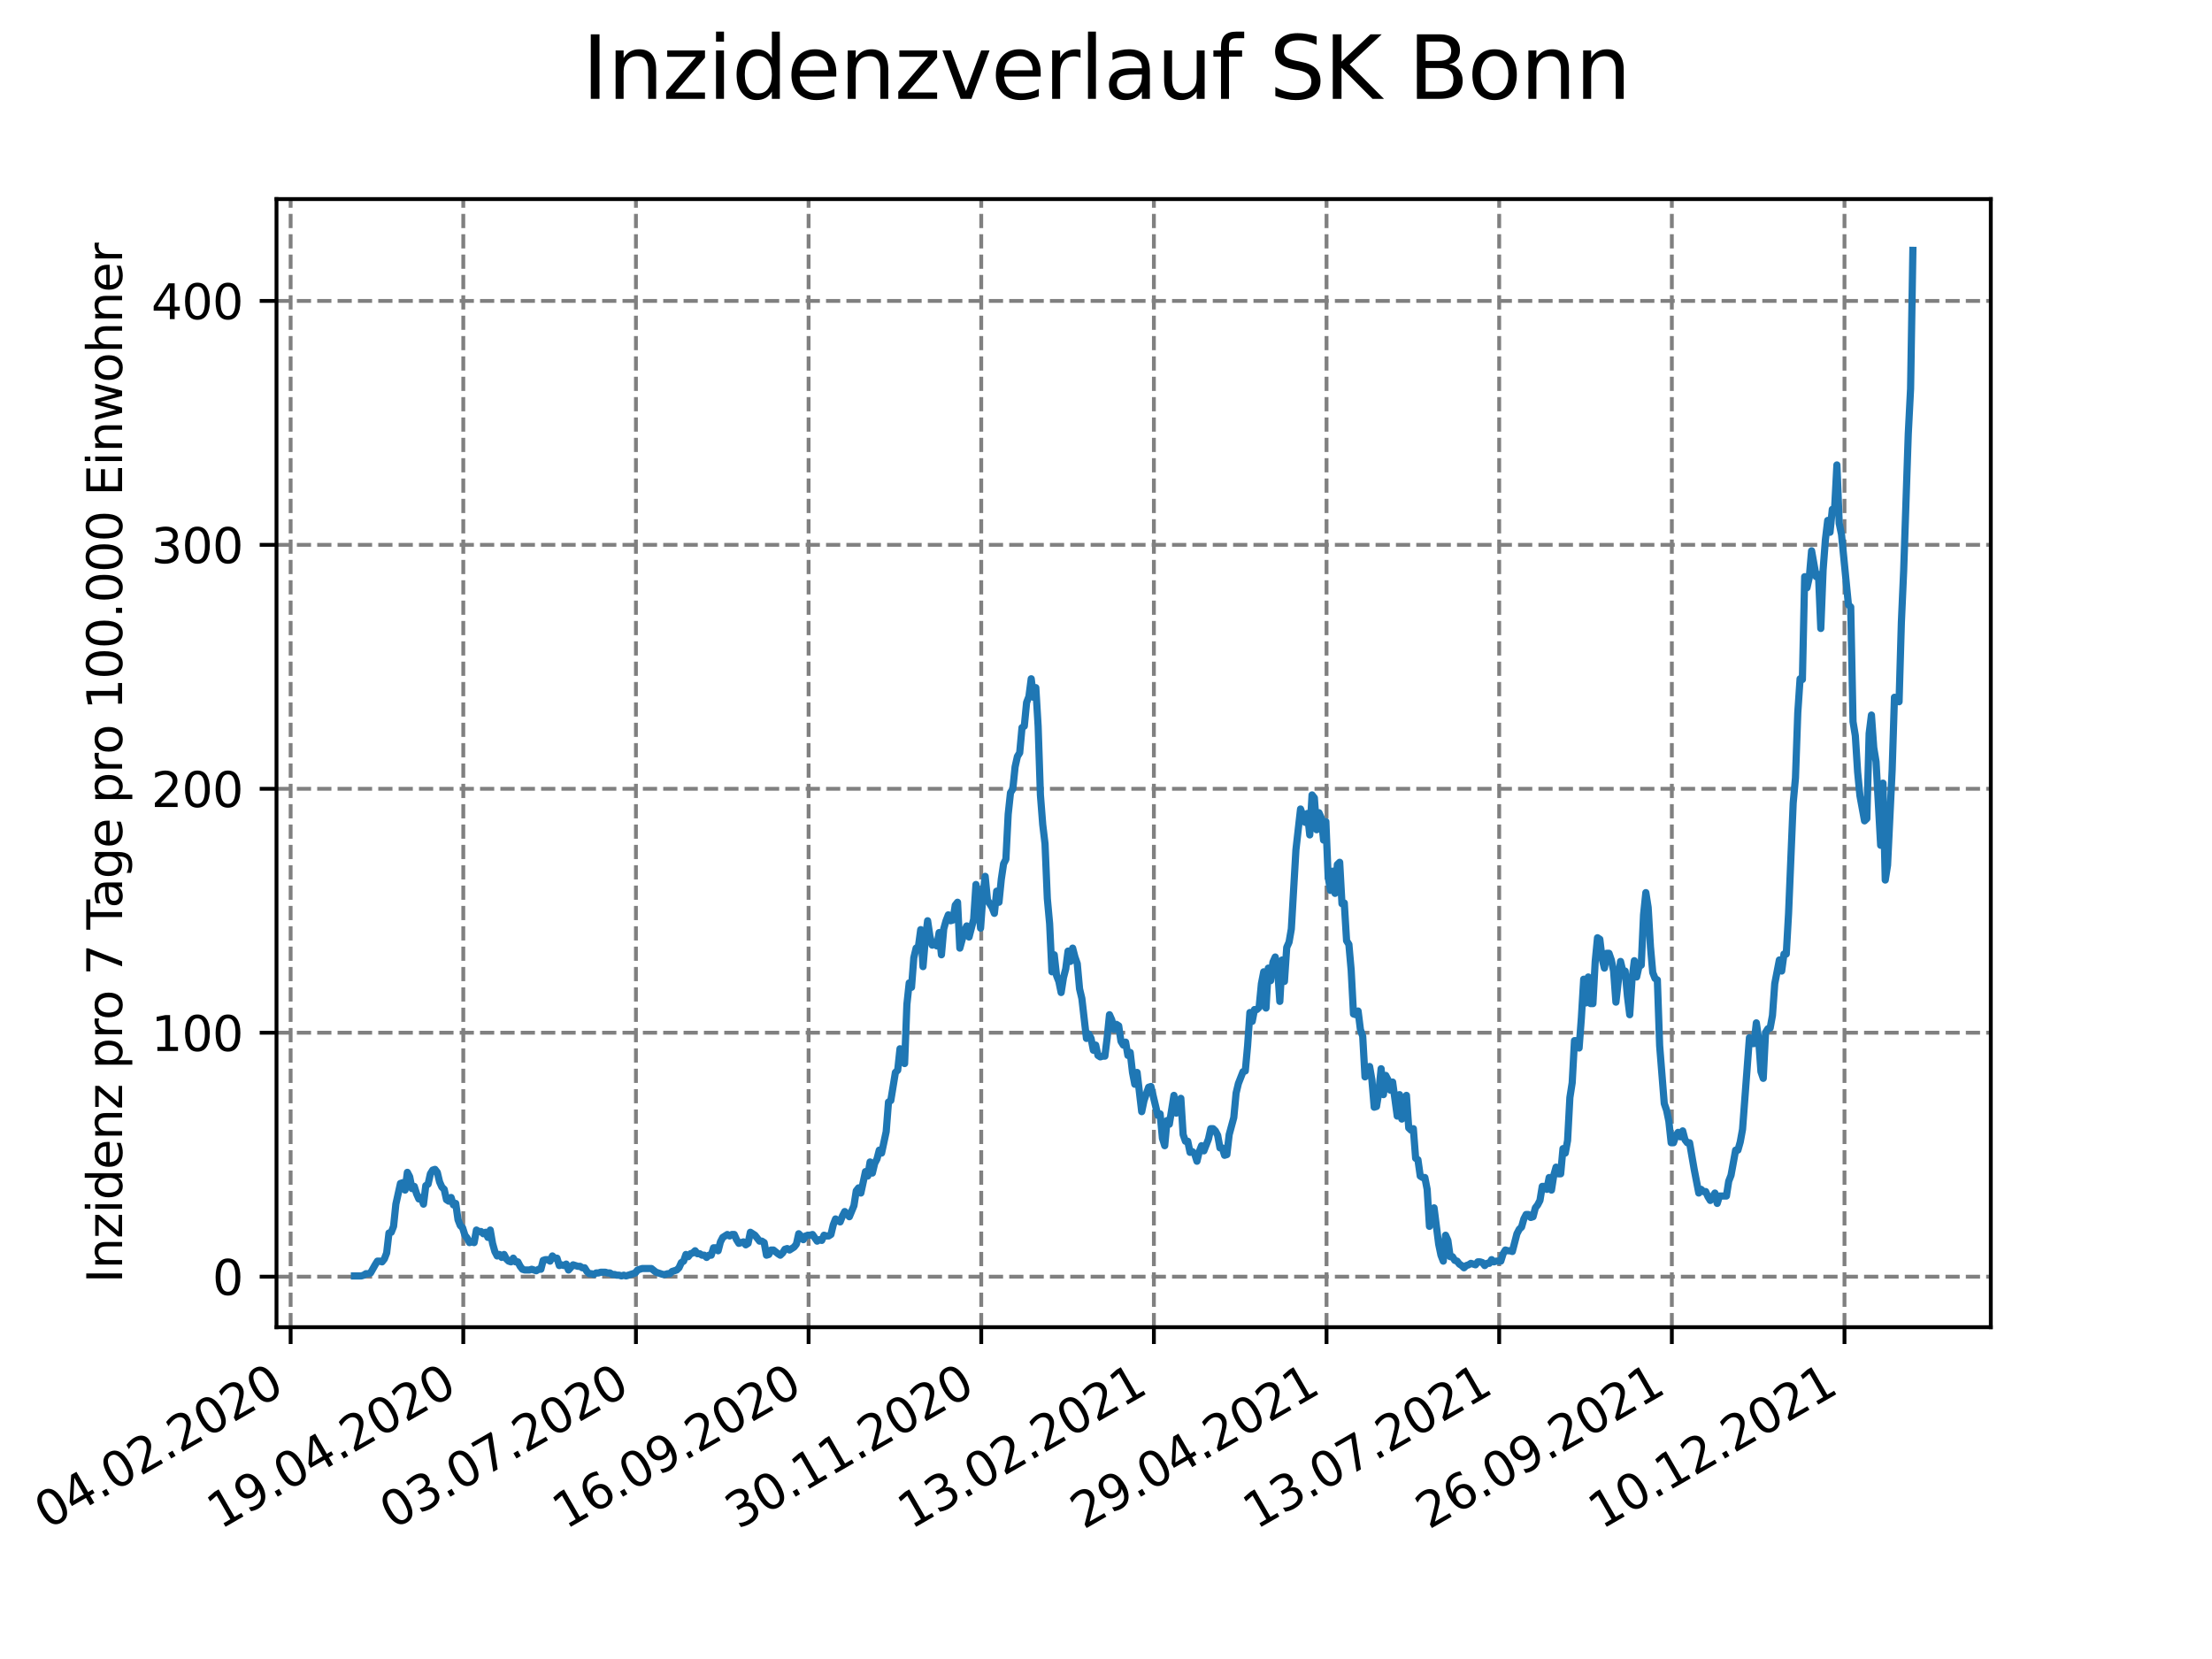 <?xml version="1.0" encoding="utf-8" standalone="no"?>
<!DOCTYPE svg PUBLIC "-//W3C//DTD SVG 1.1//EN"
  "http://www.w3.org/Graphics/SVG/1.1/DTD/svg11.dtd">
<svg xmlns:xlink="http://www.w3.org/1999/xlink" width="460.8pt" height="345.6pt" viewBox="0 0 460.8 345.6" xmlns="http://www.w3.org/2000/svg" version="1.1">
 <defs>
  <style type="text/css">*{stroke-linejoin: round; stroke-linecap: butt}</style>
 </defs>
 <g id="figure_1">
  <g id="patch_1">
   <path d="M 0 345.6 
L 460.8 345.6 
L 460.8 0 
L 0 0 
z
" style="fill: #ffffff"/>
  </g>
  <g id="axes_1">
   <g id="patch_2">
    <path d="M 57.6 276.48 
L 414.72 276.48 
L 414.72 41.472 
L 57.6 41.472 
z
" style="fill: #ffffff"/>
   </g>
   <g id="matplotlib.axis_1">
    <g id="xtick_1">
     <g id="line2d_1">
      <path d="M 60.545 276.48 
L 60.545 41.472 
" clip-path="url(#p2c13fcddb7)" style="fill: none; stroke-dasharray: 2.96,1.28; stroke-dashoffset: 0; stroke: #808080; stroke-width: 0.8"/>
     </g>
     <g id="line2d_2">
      <defs>
       <path id="mfe0c441435" d="M 0 0 
L 0 3.5 
" style="stroke: #000000; stroke-width: 0.8"/>
      </defs>
      <g>
       <use xlink:href="#mfe0c441435" x="60.545" y="276.48" style="stroke: #000000; stroke-width: 0.8"/>
      </g>
     </g>
     <g id="text_1">
      <!-- 04.02.2020 -->
      <g transform="translate(9.92 318.689)rotate(-30)scale(0.1 -0.1)">
       <defs>
        <path id="DejaVuSans-30" d="M 2034 4250 
Q 1547 4250 1301 3770 
Q 1056 3291 1056 2328 
Q 1056 1369 1301 889 
Q 1547 409 2034 409 
Q 2525 409 2770 889 
Q 3016 1369 3016 2328 
Q 3016 3291 2770 3770 
Q 2525 4250 2034 4250 
z
M 2034 4750 
Q 2819 4750 3233 4129 
Q 3647 3509 3647 2328 
Q 3647 1150 3233 529 
Q 2819 -91 2034 -91 
Q 1250 -91 836 529 
Q 422 1150 422 2328 
Q 422 3509 836 4129 
Q 1250 4750 2034 4750 
z
" transform="scale(0.016)"/>
        <path id="DejaVuSans-34" d="M 2419 4116 
L 825 1625 
L 2419 1625 
L 2419 4116 
z
M 2253 4666 
L 3047 4666 
L 3047 1625 
L 3713 1625 
L 3713 1100 
L 3047 1100 
L 3047 0 
L 2419 0 
L 2419 1100 
L 313 1100 
L 313 1709 
L 2253 4666 
z
" transform="scale(0.016)"/>
        <path id="DejaVuSans-2e" d="M 684 794 
L 1344 794 
L 1344 0 
L 684 0 
L 684 794 
z
" transform="scale(0.016)"/>
        <path id="DejaVuSans-32" d="M 1228 531 
L 3431 531 
L 3431 0 
L 469 0 
L 469 531 
Q 828 903 1448 1529 
Q 2069 2156 2228 2338 
Q 2531 2678 2651 2914 
Q 2772 3150 2772 3378 
Q 2772 3750 2511 3984 
Q 2250 4219 1831 4219 
Q 1534 4219 1204 4116 
Q 875 4013 500 3803 
L 500 4441 
Q 881 4594 1212 4672 
Q 1544 4750 1819 4750 
Q 2544 4750 2975 4387 
Q 3406 4025 3406 3419 
Q 3406 3131 3298 2873 
Q 3191 2616 2906 2266 
Q 2828 2175 2409 1742 
Q 1991 1309 1228 531 
z
" transform="scale(0.016)"/>
       </defs>
       <use xlink:href="#DejaVuSans-30"/>
       <use xlink:href="#DejaVuSans-34" x="63.623"/>
       <use xlink:href="#DejaVuSans-2e" x="127.246"/>
       <use xlink:href="#DejaVuSans-30" x="159.033"/>
       <use xlink:href="#DejaVuSans-32" x="222.656"/>
       <use xlink:href="#DejaVuSans-2e" x="286.279"/>
       <use xlink:href="#DejaVuSans-32" x="318.066"/>
       <use xlink:href="#DejaVuSans-30" x="381.689"/>
       <use xlink:href="#DejaVuSans-32" x="445.312"/>
       <use xlink:href="#DejaVuSans-30" x="508.936"/>
      </g>
     </g>
    </g>
    <g id="xtick_2">
     <g id="line2d_3">
      <path d="M 96.511 276.48 
L 96.511 41.472 
" clip-path="url(#p2c13fcddb7)" style="fill: none; stroke-dasharray: 2.96,1.28; stroke-dashoffset: 0; stroke: #808080; stroke-width: 0.8"/>
     </g>
     <g id="line2d_4">
      <g>
       <use xlink:href="#mfe0c441435" x="96.511" y="276.48" style="stroke: #000000; stroke-width: 0.8"/>
      </g>
     </g>
     <g id="text_2">
      <!-- 19.04.2020 -->
      <g transform="translate(45.886 318.689)rotate(-30)scale(0.1 -0.1)">
       <defs>
        <path id="DejaVuSans-31" d="M 794 531 
L 1825 531 
L 1825 4091 
L 703 3866 
L 703 4441 
L 1819 4666 
L 2450 4666 
L 2450 531 
L 3481 531 
L 3481 0 
L 794 0 
L 794 531 
z
" transform="scale(0.016)"/>
        <path id="DejaVuSans-39" d="M 703 97 
L 703 672 
Q 941 559 1184 500 
Q 1428 441 1663 441 
Q 2288 441 2617 861 
Q 2947 1281 2994 2138 
Q 2813 1869 2534 1725 
Q 2256 1581 1919 1581 
Q 1219 1581 811 2004 
Q 403 2428 403 3163 
Q 403 3881 828 4315 
Q 1253 4750 1959 4750 
Q 2769 4750 3195 4129 
Q 3622 3509 3622 2328 
Q 3622 1225 3098 567 
Q 2575 -91 1691 -91 
Q 1453 -91 1209 -44 
Q 966 3 703 97 
z
M 1959 2075 
Q 2384 2075 2632 2365 
Q 2881 2656 2881 3163 
Q 2881 3666 2632 3958 
Q 2384 4250 1959 4250 
Q 1534 4250 1286 3958 
Q 1038 3666 1038 3163 
Q 1038 2656 1286 2365 
Q 1534 2075 1959 2075 
z
" transform="scale(0.016)"/>
       </defs>
       <use xlink:href="#DejaVuSans-31"/>
       <use xlink:href="#DejaVuSans-39" x="63.623"/>
       <use xlink:href="#DejaVuSans-2e" x="127.246"/>
       <use xlink:href="#DejaVuSans-30" x="159.033"/>
       <use xlink:href="#DejaVuSans-34" x="222.656"/>
       <use xlink:href="#DejaVuSans-2e" x="286.279"/>
       <use xlink:href="#DejaVuSans-32" x="318.066"/>
       <use xlink:href="#DejaVuSans-30" x="381.689"/>
       <use xlink:href="#DejaVuSans-32" x="445.312"/>
       <use xlink:href="#DejaVuSans-30" x="508.936"/>
      </g>
     </g>
    </g>
    <g id="xtick_3">
     <g id="line2d_5">
      <path d="M 132.478 276.48 
L 132.478 41.472 
" clip-path="url(#p2c13fcddb7)" style="fill: none; stroke-dasharray: 2.96,1.28; stroke-dashoffset: 0; stroke: #808080; stroke-width: 0.8"/>
     </g>
     <g id="line2d_6">
      <g>
       <use xlink:href="#mfe0c441435" x="132.478" y="276.48" style="stroke: #000000; stroke-width: 0.8"/>
      </g>
     </g>
     <g id="text_3">
      <!-- 03.07.2020 -->
      <g transform="translate(81.852 318.689)rotate(-30)scale(0.1 -0.1)">
       <defs>
        <path id="DejaVuSans-33" d="M 2597 2516 
Q 3050 2419 3304 2112 
Q 3559 1806 3559 1356 
Q 3559 666 3084 287 
Q 2609 -91 1734 -91 
Q 1441 -91 1130 -33 
Q 819 25 488 141 
L 488 750 
Q 750 597 1062 519 
Q 1375 441 1716 441 
Q 2309 441 2620 675 
Q 2931 909 2931 1356 
Q 2931 1769 2642 2001 
Q 2353 2234 1838 2234 
L 1294 2234 
L 1294 2753 
L 1863 2753 
Q 2328 2753 2575 2939 
Q 2822 3125 2822 3475 
Q 2822 3834 2567 4026 
Q 2313 4219 1838 4219 
Q 1578 4219 1281 4162 
Q 984 4106 628 3988 
L 628 4550 
Q 988 4650 1302 4700 
Q 1616 4750 1894 4750 
Q 2613 4750 3031 4423 
Q 3450 4097 3450 3541 
Q 3450 3153 3228 2886 
Q 3006 2619 2597 2516 
z
" transform="scale(0.016)"/>
        <path id="DejaVuSans-37" d="M 525 4666 
L 3525 4666 
L 3525 4397 
L 1831 0 
L 1172 0 
L 2766 4134 
L 525 4134 
L 525 4666 
z
" transform="scale(0.016)"/>
       </defs>
       <use xlink:href="#DejaVuSans-30"/>
       <use xlink:href="#DejaVuSans-33" x="63.623"/>
       <use xlink:href="#DejaVuSans-2e" x="127.246"/>
       <use xlink:href="#DejaVuSans-30" x="159.033"/>
       <use xlink:href="#DejaVuSans-37" x="222.656"/>
       <use xlink:href="#DejaVuSans-2e" x="286.279"/>
       <use xlink:href="#DejaVuSans-32" x="318.066"/>
       <use xlink:href="#DejaVuSans-30" x="381.689"/>
       <use xlink:href="#DejaVuSans-32" x="445.312"/>
       <use xlink:href="#DejaVuSans-30" x="508.936"/>
      </g>
     </g>
    </g>
    <g id="xtick_4">
     <g id="line2d_7">
      <path d="M 168.444 276.48 
L 168.444 41.472 
" clip-path="url(#p2c13fcddb7)" style="fill: none; stroke-dasharray: 2.96,1.28; stroke-dashoffset: 0; stroke: #808080; stroke-width: 0.8"/>
     </g>
     <g id="line2d_8">
      <g>
       <use xlink:href="#mfe0c441435" x="168.444" y="276.48" style="stroke: #000000; stroke-width: 0.8"/>
      </g>
     </g>
     <g id="text_4">
      <!-- 16.09.2020 -->
      <g transform="translate(117.819 318.689)rotate(-30)scale(0.1 -0.1)">
       <defs>
        <path id="DejaVuSans-36" d="M 2113 2584 
Q 1688 2584 1439 2293 
Q 1191 2003 1191 1497 
Q 1191 994 1439 701 
Q 1688 409 2113 409 
Q 2538 409 2786 701 
Q 3034 994 3034 1497 
Q 3034 2003 2786 2293 
Q 2538 2584 2113 2584 
z
M 3366 4563 
L 3366 3988 
Q 3128 4100 2886 4159 
Q 2644 4219 2406 4219 
Q 1781 4219 1451 3797 
Q 1122 3375 1075 2522 
Q 1259 2794 1537 2939 
Q 1816 3084 2150 3084 
Q 2853 3084 3261 2657 
Q 3669 2231 3669 1497 
Q 3669 778 3244 343 
Q 2819 -91 2113 -91 
Q 1303 -91 875 529 
Q 447 1150 447 2328 
Q 447 3434 972 4092 
Q 1497 4750 2381 4750 
Q 2619 4750 2861 4703 
Q 3103 4656 3366 4563 
z
" transform="scale(0.016)"/>
       </defs>
       <use xlink:href="#DejaVuSans-31"/>
       <use xlink:href="#DejaVuSans-36" x="63.623"/>
       <use xlink:href="#DejaVuSans-2e" x="127.246"/>
       <use xlink:href="#DejaVuSans-30" x="159.033"/>
       <use xlink:href="#DejaVuSans-39" x="222.656"/>
       <use xlink:href="#DejaVuSans-2e" x="286.279"/>
       <use xlink:href="#DejaVuSans-32" x="318.066"/>
       <use xlink:href="#DejaVuSans-30" x="381.689"/>
       <use xlink:href="#DejaVuSans-32" x="445.312"/>
       <use xlink:href="#DejaVuSans-30" x="508.936"/>
      </g>
     </g>
    </g>
    <g id="xtick_5">
     <g id="line2d_9">
      <path d="M 204.41 276.48 
L 204.41 41.472 
" clip-path="url(#p2c13fcddb7)" style="fill: none; stroke-dasharray: 2.96,1.28; stroke-dashoffset: 0; stroke: #808080; stroke-width: 0.8"/>
     </g>
     <g id="line2d_10">
      <g>
       <use xlink:href="#mfe0c441435" x="204.41" y="276.48" style="stroke: #000000; stroke-width: 0.8"/>
      </g>
     </g>
     <g id="text_5">
      <!-- 30.11.2020 -->
      <g transform="translate(153.785 318.689)rotate(-30)scale(0.1 -0.1)">
       <use xlink:href="#DejaVuSans-33"/>
       <use xlink:href="#DejaVuSans-30" x="63.623"/>
       <use xlink:href="#DejaVuSans-2e" x="127.246"/>
       <use xlink:href="#DejaVuSans-31" x="159.033"/>
       <use xlink:href="#DejaVuSans-31" x="222.656"/>
       <use xlink:href="#DejaVuSans-2e" x="286.279"/>
       <use xlink:href="#DejaVuSans-32" x="318.066"/>
       <use xlink:href="#DejaVuSans-30" x="381.689"/>
       <use xlink:href="#DejaVuSans-32" x="445.312"/>
       <use xlink:href="#DejaVuSans-30" x="508.936"/>
      </g>
     </g>
    </g>
    <g id="xtick_6">
     <g id="line2d_11">
      <path d="M 240.376 276.48 
L 240.376 41.472 
" clip-path="url(#p2c13fcddb7)" style="fill: none; stroke-dasharray: 2.96,1.28; stroke-dashoffset: 0; stroke: #808080; stroke-width: 0.8"/>
     </g>
     <g id="line2d_12">
      <g>
       <use xlink:href="#mfe0c441435" x="240.376" y="276.48" style="stroke: #000000; stroke-width: 0.8"/>
      </g>
     </g>
     <g id="text_6">
      <!-- 13.02.2021 -->
      <g transform="translate(189.751 318.689)rotate(-30)scale(0.1 -0.1)">
       <use xlink:href="#DejaVuSans-31"/>
       <use xlink:href="#DejaVuSans-33" x="63.623"/>
       <use xlink:href="#DejaVuSans-2e" x="127.246"/>
       <use xlink:href="#DejaVuSans-30" x="159.033"/>
       <use xlink:href="#DejaVuSans-32" x="222.656"/>
       <use xlink:href="#DejaVuSans-2e" x="286.279"/>
       <use xlink:href="#DejaVuSans-32" x="318.066"/>
       <use xlink:href="#DejaVuSans-30" x="381.689"/>
       <use xlink:href="#DejaVuSans-32" x="445.312"/>
       <use xlink:href="#DejaVuSans-31" x="508.936"/>
      </g>
     </g>
    </g>
    <g id="xtick_7">
     <g id="line2d_13">
      <path d="M 276.342 276.48 
L 276.342 41.472 
" clip-path="url(#p2c13fcddb7)" style="fill: none; stroke-dasharray: 2.96,1.28; stroke-dashoffset: 0; stroke: #808080; stroke-width: 0.8"/>
     </g>
     <g id="line2d_14">
      <g>
       <use xlink:href="#mfe0c441435" x="276.342" y="276.48" style="stroke: #000000; stroke-width: 0.8"/>
      </g>
     </g>
     <g id="text_7">
      <!-- 29.04.2021 -->
      <g transform="translate(225.717 318.689)rotate(-30)scale(0.1 -0.1)">
       <use xlink:href="#DejaVuSans-32"/>
       <use xlink:href="#DejaVuSans-39" x="63.623"/>
       <use xlink:href="#DejaVuSans-2e" x="127.246"/>
       <use xlink:href="#DejaVuSans-30" x="159.033"/>
       <use xlink:href="#DejaVuSans-34" x="222.656"/>
       <use xlink:href="#DejaVuSans-2e" x="286.279"/>
       <use xlink:href="#DejaVuSans-32" x="318.066"/>
       <use xlink:href="#DejaVuSans-30" x="381.689"/>
       <use xlink:href="#DejaVuSans-32" x="445.312"/>
       <use xlink:href="#DejaVuSans-31" x="508.936"/>
      </g>
     </g>
    </g>
    <g id="xtick_8">
     <g id="line2d_15">
      <path d="M 312.308 276.48 
L 312.308 41.472 
" clip-path="url(#p2c13fcddb7)" style="fill: none; stroke-dasharray: 2.96,1.28; stroke-dashoffset: 0; stroke: #808080; stroke-width: 0.8"/>
     </g>
     <g id="line2d_16">
      <g>
       <use xlink:href="#mfe0c441435" x="312.308" y="276.48" style="stroke: #000000; stroke-width: 0.8"/>
      </g>
     </g>
     <g id="text_8">
      <!-- 13.07.2021 -->
      <g transform="translate(261.683 318.689)rotate(-30)scale(0.1 -0.1)">
       <use xlink:href="#DejaVuSans-31"/>
       <use xlink:href="#DejaVuSans-33" x="63.623"/>
       <use xlink:href="#DejaVuSans-2e" x="127.246"/>
       <use xlink:href="#DejaVuSans-30" x="159.033"/>
       <use xlink:href="#DejaVuSans-37" x="222.656"/>
       <use xlink:href="#DejaVuSans-2e" x="286.279"/>
       <use xlink:href="#DejaVuSans-32" x="318.066"/>
       <use xlink:href="#DejaVuSans-30" x="381.689"/>
       <use xlink:href="#DejaVuSans-32" x="445.312"/>
       <use xlink:href="#DejaVuSans-31" x="508.936"/>
      </g>
     </g>
    </g>
    <g id="xtick_9">
     <g id="line2d_17">
      <path d="M 348.275 276.48 
L 348.275 41.472 
" clip-path="url(#p2c13fcddb7)" style="fill: none; stroke-dasharray: 2.96,1.28; stroke-dashoffset: 0; stroke: #808080; stroke-width: 0.8"/>
     </g>
     <g id="line2d_18">
      <g>
       <use xlink:href="#mfe0c441435" x="348.275" y="276.48" style="stroke: #000000; stroke-width: 0.8"/>
      </g>
     </g>
     <g id="text_9">
      <!-- 26.09.2021 -->
      <g transform="translate(297.649 318.689)rotate(-30)scale(0.1 -0.1)">
       <use xlink:href="#DejaVuSans-32"/>
       <use xlink:href="#DejaVuSans-36" x="63.623"/>
       <use xlink:href="#DejaVuSans-2e" x="127.246"/>
       <use xlink:href="#DejaVuSans-30" x="159.033"/>
       <use xlink:href="#DejaVuSans-39" x="222.656"/>
       <use xlink:href="#DejaVuSans-2e" x="286.279"/>
       <use xlink:href="#DejaVuSans-32" x="318.066"/>
       <use xlink:href="#DejaVuSans-30" x="381.689"/>
       <use xlink:href="#DejaVuSans-32" x="445.312"/>
       <use xlink:href="#DejaVuSans-31" x="508.936"/>
      </g>
     </g>
    </g>
    <g id="xtick_10">
     <g id="line2d_19">
      <path d="M 384.241 276.48 
L 384.241 41.472 
" clip-path="url(#p2c13fcddb7)" style="fill: none; stroke-dasharray: 2.96,1.28; stroke-dashoffset: 0; stroke: #808080; stroke-width: 0.8"/>
     </g>
     <g id="line2d_20">
      <g>
       <use xlink:href="#mfe0c441435" x="384.241" y="276.48" style="stroke: #000000; stroke-width: 0.8"/>
      </g>
     </g>
     <g id="text_10">
      <!-- 10.12.2021 -->
      <g transform="translate(333.615 318.689)rotate(-30)scale(0.1 -0.1)">
       <use xlink:href="#DejaVuSans-31"/>
       <use xlink:href="#DejaVuSans-30" x="63.623"/>
       <use xlink:href="#DejaVuSans-2e" x="127.246"/>
       <use xlink:href="#DejaVuSans-31" x="159.033"/>
       <use xlink:href="#DejaVuSans-32" x="222.656"/>
       <use xlink:href="#DejaVuSans-2e" x="286.279"/>
       <use xlink:href="#DejaVuSans-32" x="318.066"/>
       <use xlink:href="#DejaVuSans-30" x="381.689"/>
       <use xlink:href="#DejaVuSans-32" x="445.312"/>
       <use xlink:href="#DejaVuSans-31" x="508.936"/>
      </g>
     </g>
    </g>
   </g>
   <g id="matplotlib.axis_2">
    <g id="ytick_1">
     <g id="line2d_21">
      <path d="M 57.6 265.952 
L 414.72 265.952 
" clip-path="url(#p2c13fcddb7)" style="fill: none; stroke-dasharray: 2.96,1.28; stroke-dashoffset: 0; stroke: #808080; stroke-width: 0.8"/>
     </g>
     <g id="line2d_22">
      <defs>
       <path id="ma330e1a129" d="M 0 0 
L -3.5 0 
" style="stroke: #000000; stroke-width: 0.8"/>
      </defs>
      <g>
       <use xlink:href="#ma330e1a129" x="57.6" y="265.952" style="stroke: #000000; stroke-width: 0.8"/>
      </g>
     </g>
     <g id="text_11">
      <!-- 0 -->
      <g transform="translate(44.237 269.751)scale(0.1 -0.1)">
       <use xlink:href="#DejaVuSans-30"/>
      </g>
     </g>
    </g>
    <g id="ytick_2">
     <g id="line2d_23">
      <path d="M 57.6 215.135 
L 414.72 215.135 
" clip-path="url(#p2c13fcddb7)" style="fill: none; stroke-dasharray: 2.96,1.28; stroke-dashoffset: 0; stroke: #808080; stroke-width: 0.8"/>
     </g>
     <g id="line2d_24">
      <g>
       <use xlink:href="#ma330e1a129" x="57.6" y="215.135" style="stroke: #000000; stroke-width: 0.8"/>
      </g>
     </g>
     <g id="text_12">
      <!-- 100 -->
      <g transform="translate(31.512 218.934)scale(0.1 -0.1)">
       <use xlink:href="#DejaVuSans-31"/>
       <use xlink:href="#DejaVuSans-30" x="63.623"/>
       <use xlink:href="#DejaVuSans-30" x="127.246"/>
      </g>
     </g>
    </g>
    <g id="ytick_3">
     <g id="line2d_25">
      <path d="M 57.6 164.318 
L 414.72 164.318 
" clip-path="url(#p2c13fcddb7)" style="fill: none; stroke-dasharray: 2.96,1.28; stroke-dashoffset: 0; stroke: #808080; stroke-width: 0.8"/>
     </g>
     <g id="line2d_26">
      <g>
       <use xlink:href="#ma330e1a129" x="57.6" y="164.318" style="stroke: #000000; stroke-width: 0.8"/>
      </g>
     </g>
     <g id="text_13">
      <!-- 200 -->
      <g transform="translate(31.512 168.117)scale(0.1 -0.1)">
       <use xlink:href="#DejaVuSans-32"/>
       <use xlink:href="#DejaVuSans-30" x="63.623"/>
       <use xlink:href="#DejaVuSans-30" x="127.246"/>
      </g>
     </g>
    </g>
    <g id="ytick_4">
     <g id="line2d_27">
      <path d="M 57.6 113.501 
L 414.72 113.501 
" clip-path="url(#p2c13fcddb7)" style="fill: none; stroke-dasharray: 2.96,1.28; stroke-dashoffset: 0; stroke: #808080; stroke-width: 0.8"/>
     </g>
     <g id="line2d_28">
      <g>
       <use xlink:href="#ma330e1a129" x="57.6" y="113.501" style="stroke: #000000; stroke-width: 0.8"/>
      </g>
     </g>
     <g id="text_14">
      <!-- 300 -->
      <g transform="translate(31.512 117.3)scale(0.1 -0.1)">
       <use xlink:href="#DejaVuSans-33"/>
       <use xlink:href="#DejaVuSans-30" x="63.623"/>
       <use xlink:href="#DejaVuSans-30" x="127.246"/>
      </g>
     </g>
    </g>
    <g id="ytick_5">
     <g id="line2d_29">
      <path d="M 57.6 62.683 
L 414.72 62.683 
" clip-path="url(#p2c13fcddb7)" style="fill: none; stroke-dasharray: 2.96,1.28; stroke-dashoffset: 0; stroke: #808080; stroke-width: 0.8"/>
     </g>
     <g id="line2d_30">
      <g>
       <use xlink:href="#ma330e1a129" x="57.6" y="62.683" style="stroke: #000000; stroke-width: 0.8"/>
      </g>
     </g>
     <g id="text_15">
      <!-- 400 -->
      <g transform="translate(31.512 66.483)scale(0.1 -0.1)">
       <use xlink:href="#DejaVuSans-34"/>
       <use xlink:href="#DejaVuSans-30" x="63.623"/>
       <use xlink:href="#DejaVuSans-30" x="127.246"/>
      </g>
     </g>
    </g>
    <g id="text_16">
     <!-- Inzidenz pro 7 Tage pro 100.000 Einwohner -->
     <g transform="translate(25.433 267.301)rotate(-90)scale(0.1 -0.1)">
      <defs>
       <path id="DejaVuSans-49" d="M 628 4666 
L 1259 4666 
L 1259 0 
L 628 0 
L 628 4666 
z
" transform="scale(0.016)"/>
       <path id="DejaVuSans-6e" d="M 3513 2113 
L 3513 0 
L 2938 0 
L 2938 2094 
Q 2938 2591 2744 2837 
Q 2550 3084 2163 3084 
Q 1697 3084 1428 2787 
Q 1159 2491 1159 1978 
L 1159 0 
L 581 0 
L 581 3500 
L 1159 3500 
L 1159 2956 
Q 1366 3272 1645 3428 
Q 1925 3584 2291 3584 
Q 2894 3584 3203 3211 
Q 3513 2838 3513 2113 
z
" transform="scale(0.016)"/>
       <path id="DejaVuSans-7a" d="M 353 3500 
L 3084 3500 
L 3084 2975 
L 922 459 
L 3084 459 
L 3084 0 
L 275 0 
L 275 525 
L 2438 3041 
L 353 3041 
L 353 3500 
z
" transform="scale(0.016)"/>
       <path id="DejaVuSans-69" d="M 603 3500 
L 1178 3500 
L 1178 0 
L 603 0 
L 603 3500 
z
M 603 4863 
L 1178 4863 
L 1178 4134 
L 603 4134 
L 603 4863 
z
" transform="scale(0.016)"/>
       <path id="DejaVuSans-64" d="M 2906 2969 
L 2906 4863 
L 3481 4863 
L 3481 0 
L 2906 0 
L 2906 525 
Q 2725 213 2448 61 
Q 2172 -91 1784 -91 
Q 1150 -91 751 415 
Q 353 922 353 1747 
Q 353 2572 751 3078 
Q 1150 3584 1784 3584 
Q 2172 3584 2448 3432 
Q 2725 3281 2906 2969 
z
M 947 1747 
Q 947 1113 1208 752 
Q 1469 391 1925 391 
Q 2381 391 2643 752 
Q 2906 1113 2906 1747 
Q 2906 2381 2643 2742 
Q 2381 3103 1925 3103 
Q 1469 3103 1208 2742 
Q 947 2381 947 1747 
z
" transform="scale(0.016)"/>
       <path id="DejaVuSans-65" d="M 3597 1894 
L 3597 1613 
L 953 1613 
Q 991 1019 1311 708 
Q 1631 397 2203 397 
Q 2534 397 2845 478 
Q 3156 559 3463 722 
L 3463 178 
Q 3153 47 2828 -22 
Q 2503 -91 2169 -91 
Q 1331 -91 842 396 
Q 353 884 353 1716 
Q 353 2575 817 3079 
Q 1281 3584 2069 3584 
Q 2775 3584 3186 3129 
Q 3597 2675 3597 1894 
z
M 3022 2063 
Q 3016 2534 2758 2815 
Q 2500 3097 2075 3097 
Q 1594 3097 1305 2825 
Q 1016 2553 972 2059 
L 3022 2063 
z
" transform="scale(0.016)"/>
       <path id="DejaVuSans-20" transform="scale(0.016)"/>
       <path id="DejaVuSans-70" d="M 1159 525 
L 1159 -1331 
L 581 -1331 
L 581 3500 
L 1159 3500 
L 1159 2969 
Q 1341 3281 1617 3432 
Q 1894 3584 2278 3584 
Q 2916 3584 3314 3078 
Q 3713 2572 3713 1747 
Q 3713 922 3314 415 
Q 2916 -91 2278 -91 
Q 1894 -91 1617 61 
Q 1341 213 1159 525 
z
M 3116 1747 
Q 3116 2381 2855 2742 
Q 2594 3103 2138 3103 
Q 1681 3103 1420 2742 
Q 1159 2381 1159 1747 
Q 1159 1113 1420 752 
Q 1681 391 2138 391 
Q 2594 391 2855 752 
Q 3116 1113 3116 1747 
z
" transform="scale(0.016)"/>
       <path id="DejaVuSans-72" d="M 2631 2963 
Q 2534 3019 2420 3045 
Q 2306 3072 2169 3072 
Q 1681 3072 1420 2755 
Q 1159 2438 1159 1844 
L 1159 0 
L 581 0 
L 581 3500 
L 1159 3500 
L 1159 2956 
Q 1341 3275 1631 3429 
Q 1922 3584 2338 3584 
Q 2397 3584 2469 3576 
Q 2541 3569 2628 3553 
L 2631 2963 
z
" transform="scale(0.016)"/>
       <path id="DejaVuSans-6f" d="M 1959 3097 
Q 1497 3097 1228 2736 
Q 959 2375 959 1747 
Q 959 1119 1226 758 
Q 1494 397 1959 397 
Q 2419 397 2687 759 
Q 2956 1122 2956 1747 
Q 2956 2369 2687 2733 
Q 2419 3097 1959 3097 
z
M 1959 3584 
Q 2709 3584 3137 3096 
Q 3566 2609 3566 1747 
Q 3566 888 3137 398 
Q 2709 -91 1959 -91 
Q 1206 -91 779 398 
Q 353 888 353 1747 
Q 353 2609 779 3096 
Q 1206 3584 1959 3584 
z
" transform="scale(0.016)"/>
       <path id="DejaVuSans-54" d="M -19 4666 
L 3928 4666 
L 3928 4134 
L 2272 4134 
L 2272 0 
L 1638 0 
L 1638 4134 
L -19 4134 
L -19 4666 
z
" transform="scale(0.016)"/>
       <path id="DejaVuSans-61" d="M 2194 1759 
Q 1497 1759 1228 1600 
Q 959 1441 959 1056 
Q 959 750 1161 570 
Q 1363 391 1709 391 
Q 2188 391 2477 730 
Q 2766 1069 2766 1631 
L 2766 1759 
L 2194 1759 
z
M 3341 1997 
L 3341 0 
L 2766 0 
L 2766 531 
Q 2569 213 2275 61 
Q 1981 -91 1556 -91 
Q 1019 -91 701 211 
Q 384 513 384 1019 
Q 384 1609 779 1909 
Q 1175 2209 1959 2209 
L 2766 2209 
L 2766 2266 
Q 2766 2663 2505 2880 
Q 2244 3097 1772 3097 
Q 1472 3097 1187 3025 
Q 903 2953 641 2809 
L 641 3341 
Q 956 3463 1253 3523 
Q 1550 3584 1831 3584 
Q 2591 3584 2966 3190 
Q 3341 2797 3341 1997 
z
" transform="scale(0.016)"/>
       <path id="DejaVuSans-67" d="M 2906 1791 
Q 2906 2416 2648 2759 
Q 2391 3103 1925 3103 
Q 1463 3103 1205 2759 
Q 947 2416 947 1791 
Q 947 1169 1205 825 
Q 1463 481 1925 481 
Q 2391 481 2648 825 
Q 2906 1169 2906 1791 
z
M 3481 434 
Q 3481 -459 3084 -895 
Q 2688 -1331 1869 -1331 
Q 1566 -1331 1297 -1286 
Q 1028 -1241 775 -1147 
L 775 -588 
Q 1028 -725 1275 -790 
Q 1522 -856 1778 -856 
Q 2344 -856 2625 -561 
Q 2906 -266 2906 331 
L 2906 616 
Q 2728 306 2450 153 
Q 2172 0 1784 0 
Q 1141 0 747 490 
Q 353 981 353 1791 
Q 353 2603 747 3093 
Q 1141 3584 1784 3584 
Q 2172 3584 2450 3431 
Q 2728 3278 2906 2969 
L 2906 3500 
L 3481 3500 
L 3481 434 
z
" transform="scale(0.016)"/>
       <path id="DejaVuSans-45" d="M 628 4666 
L 3578 4666 
L 3578 4134 
L 1259 4134 
L 1259 2753 
L 3481 2753 
L 3481 2222 
L 1259 2222 
L 1259 531 
L 3634 531 
L 3634 0 
L 628 0 
L 628 4666 
z
" transform="scale(0.016)"/>
       <path id="DejaVuSans-77" d="M 269 3500 
L 844 3500 
L 1563 769 
L 2278 3500 
L 2956 3500 
L 3675 769 
L 4391 3500 
L 4966 3500 
L 4050 0 
L 3372 0 
L 2619 2869 
L 1863 0 
L 1184 0 
L 269 3500 
z
" transform="scale(0.016)"/>
       <path id="DejaVuSans-68" d="M 3513 2113 
L 3513 0 
L 2938 0 
L 2938 2094 
Q 2938 2591 2744 2837 
Q 2550 3084 2163 3084 
Q 1697 3084 1428 2787 
Q 1159 2491 1159 1978 
L 1159 0 
L 581 0 
L 581 4863 
L 1159 4863 
L 1159 2956 
Q 1366 3272 1645 3428 
Q 1925 3584 2291 3584 
Q 2894 3584 3203 3211 
Q 3513 2838 3513 2113 
z
" transform="scale(0.016)"/>
      </defs>
      <use xlink:href="#DejaVuSans-49"/>
      <use xlink:href="#DejaVuSans-6e" x="29.492"/>
      <use xlink:href="#DejaVuSans-7a" x="92.871"/>
      <use xlink:href="#DejaVuSans-69" x="145.361"/>
      <use xlink:href="#DejaVuSans-64" x="173.145"/>
      <use xlink:href="#DejaVuSans-65" x="236.621"/>
      <use xlink:href="#DejaVuSans-6e" x="298.145"/>
      <use xlink:href="#DejaVuSans-7a" x="361.523"/>
      <use xlink:href="#DejaVuSans-20" x="414.014"/>
      <use xlink:href="#DejaVuSans-70" x="445.801"/>
      <use xlink:href="#DejaVuSans-72" x="509.277"/>
      <use xlink:href="#DejaVuSans-6f" x="548.141"/>
      <use xlink:href="#DejaVuSans-20" x="609.322"/>
      <use xlink:href="#DejaVuSans-37" x="641.109"/>
      <use xlink:href="#DejaVuSans-20" x="704.732"/>
      <use xlink:href="#DejaVuSans-54" x="736.52"/>
      <use xlink:href="#DejaVuSans-61" x="781.104"/>
      <use xlink:href="#DejaVuSans-67" x="842.383"/>
      <use xlink:href="#DejaVuSans-65" x="905.859"/>
      <use xlink:href="#DejaVuSans-20" x="967.383"/>
      <use xlink:href="#DejaVuSans-70" x="999.17"/>
      <use xlink:href="#DejaVuSans-72" x="1062.646"/>
      <use xlink:href="#DejaVuSans-6f" x="1101.51"/>
      <use xlink:href="#DejaVuSans-20" x="1162.691"/>
      <use xlink:href="#DejaVuSans-31" x="1194.479"/>
      <use xlink:href="#DejaVuSans-30" x="1258.102"/>
      <use xlink:href="#DejaVuSans-30" x="1321.725"/>
      <use xlink:href="#DejaVuSans-2e" x="1385.348"/>
      <use xlink:href="#DejaVuSans-30" x="1417.135"/>
      <use xlink:href="#DejaVuSans-30" x="1480.758"/>
      <use xlink:href="#DejaVuSans-30" x="1544.381"/>
      <use xlink:href="#DejaVuSans-20" x="1608.004"/>
      <use xlink:href="#DejaVuSans-45" x="1639.791"/>
      <use xlink:href="#DejaVuSans-69" x="1702.975"/>
      <use xlink:href="#DejaVuSans-6e" x="1730.758"/>
      <use xlink:href="#DejaVuSans-77" x="1794.137"/>
      <use xlink:href="#DejaVuSans-6f" x="1875.924"/>
      <use xlink:href="#DejaVuSans-68" x="1937.105"/>
      <use xlink:href="#DejaVuSans-6e" x="2000.484"/>
      <use xlink:href="#DejaVuSans-65" x="2063.863"/>
      <use xlink:href="#DejaVuSans-72" x="2125.387"/>
     </g>
    </g>
   </g>
   <g id="line2d_31">
    <path d="M 73.833 265.798 
L 75.271 265.798 
L 75.751 265.644 
L 76.23 265.335 
L 76.71 265.335 
L 77.19 265.181 
L 78.149 263.486 
L 78.628 262.715 
L 79.108 262.715 
L 79.587 262.869 
L 80.067 262.253 
L 80.546 261.019 
L 81.026 256.857 
L 81.506 256.703 
L 81.985 255.47 
L 82.465 250.846 
L 83.424 246.53 
L 83.903 246.376 
L 84.383 247.917 
L 84.862 244.218 
L 85.342 245.143 
L 85.821 247.609 
L 86.301 247.146 
L 86.781 248.688 
L 87.26 249.767 
L 87.74 249.459 
L 88.219 250.846 
L 88.699 246.992 
L 89.178 246.684 
L 89.658 244.526 
L 90.137 243.755 
L 90.617 243.601 
L 91.096 244.218 
L 91.576 246.222 
L 92.056 247.301 
L 92.535 247.763 
L 93.015 249.921 
L 93.494 250.229 
L 93.974 249.459 
L 94.453 251 
L 94.933 250.692 
L 95.412 254.083 
L 95.892 255.316 
L 96.372 255.778 
L 96.851 257.32 
L 97.331 257.936 
L 97.81 258.861 
L 98.29 258.707 
L 98.769 258.861 
L 99.249 256.241 
L 99.728 256.549 
L 100.208 256.549 
L 100.687 257.012 
L 101.167 256.703 
L 101.647 257.782 
L 102.126 256.241 
L 102.606 259.015 
L 103.085 260.711 
L 103.565 261.636 
L 104.044 261.328 
L 104.524 261.944 
L 105.003 261.328 
L 105.483 262.253 
L 105.962 262.715 
L 106.442 262.869 
L 106.922 262.098 
L 107.401 262.869 
L 107.881 262.869 
L 108.36 263.794 
L 108.84 264.411 
L 109.319 264.565 
L 110.278 264.565 
L 110.758 264.411 
L 111.717 264.719 
L 112.197 264.411 
L 112.676 264.411 
L 113.156 262.561 
L 113.635 262.407 
L 114.115 262.407 
L 114.594 262.715 
L 115.074 261.636 
L 115.553 262.098 
L 116.033 262.098 
L 116.513 263.64 
L 116.992 263.486 
L 117.472 263.64 
L 117.951 263.332 
L 118.431 264.565 
L 119.39 263.486 
L 120.349 263.794 
L 120.829 263.794 
L 121.308 264.102 
L 121.788 264.102 
L 122.267 264.873 
L 122.747 265.335 
L 123.226 265.335 
L 123.706 265.49 
L 124.185 265.181 
L 124.665 265.181 
L 125.144 265.027 
L 126.104 265.027 
L 126.583 265.181 
L 127.063 265.181 
L 127.542 265.49 
L 128.022 265.49 
L 128.501 265.644 
L 128.981 265.644 
L 129.46 265.798 
L 129.94 265.644 
L 130.419 265.798 
L 132.338 265.181 
L 132.817 264.565 
L 133.776 264.256 
L 135.695 264.256 
L 136.654 265.027 
L 138.092 265.49 
L 138.572 265.49 
L 139.051 265.335 
L 139.531 265.335 
L 140.01 264.873 
L 140.97 264.565 
L 141.449 264.102 
L 141.929 263.023 
L 142.408 262.715 
L 142.888 261.328 
L 143.367 261.79 
L 143.847 261.173 
L 144.326 261.019 
L 144.806 260.557 
L 145.286 261.173 
L 145.765 261.173 
L 146.245 261.482 
L 146.724 261.482 
L 147.204 261.944 
L 147.683 261.482 
L 148.163 261.482 
L 148.642 259.94 
L 149.122 259.94 
L 149.601 260.557 
L 150.081 258.707 
L 150.561 257.782 
L 151.52 257.166 
L 151.999 257.474 
L 152.479 257.166 
L 152.958 257.166 
L 153.438 258.245 
L 153.917 259.015 
L 154.876 258.707 
L 155.356 259.324 
L 155.836 259.015 
L 156.315 256.703 
L 157.274 257.32 
L 158.233 258.553 
L 158.713 258.553 
L 159.192 258.861 
L 159.672 261.482 
L 160.152 261.328 
L 160.631 260.403 
L 161.111 260.403 
L 162.07 261.173 
L 162.549 261.482 
L 163.029 261.019 
L 163.508 260.249 
L 163.988 260.094 
L 164.467 260.403 
L 165.427 259.786 
L 165.906 259.17 
L 166.386 257.012 
L 166.865 257.474 
L 167.345 258.245 
L 167.824 257.474 
L 168.304 257.32 
L 168.783 257.32 
L 169.263 257.166 
L 170.222 258.553 
L 170.702 258.245 
L 171.181 258.399 
L 171.661 257.32 
L 172.14 257.474 
L 172.62 257.474 
L 173.099 257.166 
L 173.579 255.162 
L 174.058 253.929 
L 175.018 254.545 
L 175.497 253.312 
L 175.977 252.387 
L 176.936 253.466 
L 177.895 251.154 
L 178.374 248.071 
L 178.854 247.455 
L 179.333 248.534 
L 180.293 244.064 
L 180.772 244.988 
L 181.252 242.06 
L 181.731 244.372 
L 182.211 242.368 
L 182.69 241.443 
L 183.17 239.593 
L 183.649 240.21 
L 184.609 235.74 
L 185.088 229.574 
L 185.568 229.266 
L 186.527 223.408 
L 187.006 222.946 
L 187.486 218.476 
L 187.965 219.246 
L 188.445 221.558 
L 188.924 209.227 
L 189.404 204.757 
L 189.884 205.682 
L 190.363 199.516 
L 190.843 197.512 
L 191.322 197.204 
L 191.802 193.658 
L 192.281 201.366 
L 192.761 195.662 
L 193.24 191.809 
L 193.72 195.046 
L 194.199 196.895 
L 194.679 196.279 
L 195.159 197.05 
L 195.638 194.275 
L 196.118 198.899 
L 196.597 193.504 
L 197.077 191.809 
L 197.556 190.576 
L 198.036 191.809 
L 198.515 191.655 
L 198.995 188.572 
L 199.475 187.955 
L 199.954 197.512 
L 200.913 193.967 
L 201.393 192.888 
L 201.872 195.2 
L 202.831 191.5 
L 203.311 184.256 
L 203.79 187.955 
L 204.27 193.35 
L 204.75 186.722 
L 205.229 182.56 
L 205.709 187.493 
L 206.668 189.034 
L 207.147 190.267 
L 207.627 185.643 
L 208.106 187.955 
L 208.586 183.177 
L 209.065 179.94 
L 209.545 179.015 
L 210.025 169.612 
L 210.504 165.142 
L 210.984 164.371 
L 211.463 159.747 
L 211.943 157.589 
L 212.422 156.818 
L 212.902 151.577 
L 213.381 151.269 
L 213.861 146.336 
L 214.341 145.103 
L 214.82 141.404 
L 215.3 145.257 
L 215.779 143.253 
L 216.259 151.269 
L 216.738 165.604 
L 217.218 171.77 
L 217.697 175.778 
L 218.177 187.184 
L 218.656 192.425 
L 219.136 202.445 
L 219.616 198.899 
L 220.095 203.215 
L 220.575 204.448 
L 221.054 206.761 
L 221.534 203.678 
L 222.013 201.828 
L 222.493 198.129 
L 222.972 200.287 
L 223.452 197.512 
L 223.932 199.362 
L 224.411 200.749 
L 224.891 205.99 
L 225.37 207.994 
L 226.329 216.318 
L 226.809 215.393 
L 227.288 216.318 
L 227.768 218.784 
L 228.247 217.705 
L 228.727 219.863 
L 229.207 220.171 
L 229.686 220.017 
L 230.166 220.017 
L 230.645 216.163 
L 231.125 211.385 
L 231.604 212.464 
L 232.084 214.468 
L 232.563 213.389 
L 233.043 213.697 
L 233.522 216.934 
L 234.002 217.705 
L 234.482 217.088 
L 234.961 219.863 
L 235.441 219.246 
L 235.92 223.408 
L 236.4 225.875 
L 236.879 223.408 
L 237.838 231.578 
L 238.318 229.266 
L 239.277 226.491 
L 239.757 226.337 
L 241.195 232.349 
L 241.675 232.04 
L 242.154 237.127 
L 242.634 238.668 
L 243.113 233.428 
L 243.593 234.198 
L 244.552 228.187 
L 245.032 231.886 
L 245.511 229.574 
L 245.991 228.803 
L 246.47 236.356 
L 246.95 237.744 
L 247.429 237.744 
L 247.909 240.056 
L 248.388 239.902 
L 248.868 240.364 
L 249.348 241.905 
L 249.827 239.902 
L 250.307 238.668 
L 250.786 239.747 
L 251.745 237.281 
L 252.225 235.123 
L 252.704 235.123 
L 253.184 235.586 
L 253.664 236.51 
L 254.143 239.131 
L 254.623 239.131 
L 255.102 240.672 
L 255.582 240.518 
L 256.061 236.356 
L 257.02 232.811 
L 257.5 227.724 
L 257.979 225.72 
L 258.939 223.254 
L 259.418 223.1 
L 259.898 217.859 
L 260.377 210.923 
L 260.857 212.772 
L 261.336 210.306 
L 261.816 210.306 
L 262.295 209.844 
L 262.775 204.911 
L 263.255 202.445 
L 263.734 209.998 
L 264.214 201.674 
L 264.693 204.294 
L 265.173 200.441 
L 265.652 199.362 
L 266.132 201.674 
L 266.611 208.61 
L 267.091 199.978 
L 267.57 204.448 
L 268.05 197.358 
L 268.53 196.279 
L 269.009 193.504 
L 269.968 177.011 
L 270.927 168.533 
L 271.886 171.308 
L 272.366 169.458 
L 272.845 173.928 
L 273.325 165.604 
L 273.805 166.221 
L 274.284 172.849 
L 274.764 169.304 
L 275.243 170.383 
L 275.723 175.007 
L 276.202 171.153 
L 276.682 182.714 
L 277.161 185.489 
L 277.641 181.481 
L 278.121 186.105 
L 278.6 180.094 
L 279.08 179.631 
L 279.559 188.263 
L 280.039 188.109 
L 280.518 195.971 
L 280.998 196.741 
L 281.477 202.136 
L 281.957 211.231 
L 282.436 211.385 
L 282.916 210.614 
L 283.396 214.468 
L 283.875 215.855 
L 284.355 224.333 
L 284.834 223.408 
L 285.314 222.175 
L 285.793 224.95 
L 286.273 230.653 
L 286.752 230.499 
L 287.232 227.57 
L 287.711 222.637 
L 288.191 228.033 
L 288.671 224.025 
L 289.15 224.95 
L 289.63 227.108 
L 290.109 225.412 
L 291.068 232.503 
L 291.548 228.033 
L 292.027 233.119 
L 292.987 228.187 
L 293.466 234.969 
L 293.946 235.431 
L 294.425 235.123 
L 294.905 241.289 
L 295.384 241.597 
L 295.864 244.988 
L 296.343 245.297 
L 296.823 245.297 
L 297.302 247.763 
L 297.782 255.47 
L 298.262 252.541 
L 298.741 251.617 
L 299.7 259.17 
L 300.18 261.482 
L 300.659 262.715 
L 301.139 257.32 
L 301.618 258.399 
L 302.098 261.79 
L 302.578 261.79 
L 303.057 262.561 
L 303.537 262.715 
L 304.016 263.332 
L 304.496 263.64 
L 304.975 264.102 
L 305.455 263.64 
L 305.934 263.486 
L 306.414 263.177 
L 307.373 263.486 
L 307.853 262.869 
L 308.332 262.869 
L 308.812 263.023 
L 309.291 263.64 
L 309.771 263.177 
L 310.25 263.177 
L 310.73 262.407 
L 311.209 262.869 
L 311.689 262.715 
L 312.648 262.715 
L 313.128 261.173 
L 313.607 260.403 
L 314.087 260.557 
L 314.566 260.557 
L 315.046 260.711 
L 316.005 257.012 
L 316.484 256.087 
L 316.964 255.624 
L 317.444 253.929 
L 317.923 253.004 
L 318.403 253.004 
L 318.882 253.62 
L 319.362 253.466 
L 319.841 251.617 
L 320.321 251 
L 320.8 250.075 
L 321.28 247.146 
L 321.759 247.146 
L 322.239 247.763 
L 322.719 245.297 
L 323.198 247.917 
L 323.678 244.834 
L 324.157 243.139 
L 324.637 244.526 
L 325.116 244.526 
L 325.596 239.285 
L 326.075 240.21 
L 326.555 237.589 
L 327.034 228.649 
L 327.514 225.566 
L 327.994 216.78 
L 328.473 216.78 
L 328.953 218.321 
L 329.432 212.002 
L 329.912 203.986 
L 330.391 208.919 
L 330.871 203.524 
L 331.35 209.073 
L 331.83 209.073 
L 332.31 200.287 
L 332.789 195.354 
L 333.269 195.662 
L 333.748 199.67 
L 334.228 201.674 
L 334.707 198.591 
L 335.187 198.591 
L 335.666 199.978 
L 336.146 202.29 
L 336.625 208.765 
L 337.585 200.287 
L 338.064 202.29 
L 338.544 202.29 
L 339.023 207.531 
L 339.503 211.385 
L 339.982 203.986 
L 340.462 200.132 
L 340.941 203.524 
L 341.421 201.366 
L 341.901 201.057 
L 342.38 190.576 
L 342.86 185.951 
L 343.339 189.034 
L 343.819 197.204 
L 344.298 202.599 
L 344.778 203.832 
L 345.257 204.14 
L 345.737 217.859 
L 346.696 229.882 
L 347.176 231.27 
L 347.655 233.582 
L 348.135 238.052 
L 348.614 238.052 
L 349.094 236.665 
L 349.573 235.894 
L 350.053 236.819 
L 350.532 235.586 
L 351.012 237.435 
L 351.491 238.052 
L 351.971 238.052 
L 352.93 243.601 
L 353.889 248.534 
L 354.369 247.763 
L 354.848 248.225 
L 355.328 248.225 
L 355.807 249.304 
L 356.287 250.075 
L 357.246 248.534 
L 357.726 250.692 
L 358.205 249.15 
L 359.644 249.15 
L 360.123 246.067 
L 360.603 244.834 
L 361.562 239.593 
L 362.042 239.593 
L 362.521 237.898 
L 363.001 235.277 
L 364.439 216.163 
L 364.919 217.397 
L 365.398 217.397 
L 365.878 213.081 
L 366.358 216.472 
L 366.837 223.254 
L 367.317 224.641 
L 367.796 215.084 
L 368.276 214.314 
L 368.755 214.16 
L 369.235 211.539 
L 369.714 204.911 
L 370.673 199.978 
L 371.153 202.29 
L 371.633 198.745 
L 372.112 198.745 
L 372.592 190.267 
L 373.551 167.3 
L 374.03 162.059 
L 374.51 148.494 
L 374.989 141.404 
L 375.469 141.558 
L 375.948 120.132 
L 376.428 122.444 
L 376.908 120.286 
L 377.387 114.737 
L 378.346 120.132 
L 378.826 119.669 
L 379.305 130.922 
L 379.785 118.744 
L 380.264 112.425 
L 380.744 108.417 
L 381.224 110.883 
L 381.703 106.105 
L 382.183 105.95 
L 382.662 96.856 
L 383.142 109.033 
L 383.621 111.345 
L 385.06 125.989 
L 385.539 126.452 
L 386.019 150.344 
L 386.499 153.273 
L 386.978 160.826 
L 387.458 165.758 
L 388.417 170.999 
L 388.896 170.537 
L 389.376 152.81 
L 389.855 148.957 
L 390.335 155.739 
L 390.814 158.668 
L 391.774 176.086 
L 392.253 163.138 
L 392.733 183.331 
L 393.212 180.248 
L 394.171 160.363 
L 394.651 145.257 
L 395.13 145.874 
L 395.61 146.182 
L 396.09 129.689 
L 396.569 118.899 
L 397.528 90.382 
L 398.008 80.979 
L 398.487 52.154 
L 398.487 52.154 
" clip-path="url(#p2c13fcddb7)" style="fill: none; stroke: #1f77b4; stroke-width: 1.5; stroke-linecap: square"/>
   </g>
   <g id="patch_3">
    <path d="M 57.6 276.48 
L 57.6 41.472 
" style="fill: none; stroke: #000000; stroke-width: 0.8; stroke-linejoin: miter; stroke-linecap: square"/>
   </g>
   <g id="patch_4">
    <path d="M 414.72 276.48 
L 414.72 41.472 
" style="fill: none; stroke: #000000; stroke-width: 0.8; stroke-linejoin: miter; stroke-linecap: square"/>
   </g>
   <g id="patch_5">
    <path d="M 57.6 276.48 
L 414.72 276.48 
" style="fill: none; stroke: #000000; stroke-width: 0.8; stroke-linejoin: miter; stroke-linecap: square"/>
   </g>
   <g id="patch_6">
    <path d="M 57.6 41.472 
L 414.72 41.472 
" style="fill: none; stroke: #000000; stroke-width: 0.8; stroke-linejoin: miter; stroke-linecap: square"/>
   </g>
  </g>
  <g id="text_17">
   <!-- Inzidenzverlauf SK Bonn -->
   <g transform="translate(121.261 20.589)scale(0.18 -0.18)">
    <defs>
     <path id="DejaVuSans-76" d="M 191 3500 
L 800 3500 
L 1894 563 
L 2988 3500 
L 3597 3500 
L 2284 0 
L 1503 0 
L 191 3500 
z
" transform="scale(0.016)"/>
     <path id="DejaVuSans-6c" d="M 603 4863 
L 1178 4863 
L 1178 0 
L 603 0 
L 603 4863 
z
" transform="scale(0.016)"/>
     <path id="DejaVuSans-75" d="M 544 1381 
L 544 3500 
L 1119 3500 
L 1119 1403 
Q 1119 906 1312 657 
Q 1506 409 1894 409 
Q 2359 409 2629 706 
Q 2900 1003 2900 1516 
L 2900 3500 
L 3475 3500 
L 3475 0 
L 2900 0 
L 2900 538 
Q 2691 219 2414 64 
Q 2138 -91 1772 -91 
Q 1169 -91 856 284 
Q 544 659 544 1381 
z
M 1991 3584 
L 1991 3584 
z
" transform="scale(0.016)"/>
     <path id="DejaVuSans-66" d="M 2375 4863 
L 2375 4384 
L 1825 4384 
Q 1516 4384 1395 4259 
Q 1275 4134 1275 3809 
L 1275 3500 
L 2222 3500 
L 2222 3053 
L 1275 3053 
L 1275 0 
L 697 0 
L 697 3053 
L 147 3053 
L 147 3500 
L 697 3500 
L 697 3744 
Q 697 4328 969 4595 
Q 1241 4863 1831 4863 
L 2375 4863 
z
" transform="scale(0.016)"/>
     <path id="DejaVuSans-53" d="M 3425 4513 
L 3425 3897 
Q 3066 4069 2747 4153 
Q 2428 4238 2131 4238 
Q 1616 4238 1336 4038 
Q 1056 3838 1056 3469 
Q 1056 3159 1242 3001 
Q 1428 2844 1947 2747 
L 2328 2669 
Q 3034 2534 3370 2195 
Q 3706 1856 3706 1288 
Q 3706 609 3251 259 
Q 2797 -91 1919 -91 
Q 1588 -91 1214 -16 
Q 841 59 441 206 
L 441 856 
Q 825 641 1194 531 
Q 1563 422 1919 422 
Q 2459 422 2753 634 
Q 3047 847 3047 1241 
Q 3047 1584 2836 1778 
Q 2625 1972 2144 2069 
L 1759 2144 
Q 1053 2284 737 2584 
Q 422 2884 422 3419 
Q 422 4038 858 4394 
Q 1294 4750 2059 4750 
Q 2388 4750 2728 4690 
Q 3069 4631 3425 4513 
z
" transform="scale(0.016)"/>
     <path id="DejaVuSans-4b" d="M 628 4666 
L 1259 4666 
L 1259 2694 
L 3353 4666 
L 4166 4666 
L 1850 2491 
L 4331 0 
L 3500 0 
L 1259 2247 
L 1259 0 
L 628 0 
L 628 4666 
z
" transform="scale(0.016)"/>
     <path id="DejaVuSans-42" d="M 1259 2228 
L 1259 519 
L 2272 519 
Q 2781 519 3026 730 
Q 3272 941 3272 1375 
Q 3272 1813 3026 2020 
Q 2781 2228 2272 2228 
L 1259 2228 
z
M 1259 4147 
L 1259 2741 
L 2194 2741 
Q 2656 2741 2882 2914 
Q 3109 3088 3109 3444 
Q 3109 3797 2882 3972 
Q 2656 4147 2194 4147 
L 1259 4147 
z
M 628 4666 
L 2241 4666 
Q 2963 4666 3353 4366 
Q 3744 4066 3744 3513 
Q 3744 3084 3544 2831 
Q 3344 2578 2956 2516 
Q 3422 2416 3680 2098 
Q 3938 1781 3938 1306 
Q 3938 681 3513 340 
Q 3088 0 2303 0 
L 628 0 
L 628 4666 
z
" transform="scale(0.016)"/>
    </defs>
    <use xlink:href="#DejaVuSans-49"/>
    <use xlink:href="#DejaVuSans-6e" x="29.492"/>
    <use xlink:href="#DejaVuSans-7a" x="92.871"/>
    <use xlink:href="#DejaVuSans-69" x="145.361"/>
    <use xlink:href="#DejaVuSans-64" x="173.145"/>
    <use xlink:href="#DejaVuSans-65" x="236.621"/>
    <use xlink:href="#DejaVuSans-6e" x="298.145"/>
    <use xlink:href="#DejaVuSans-7a" x="361.523"/>
    <use xlink:href="#DejaVuSans-76" x="414.014"/>
    <use xlink:href="#DejaVuSans-65" x="473.193"/>
    <use xlink:href="#DejaVuSans-72" x="534.717"/>
    <use xlink:href="#DejaVuSans-6c" x="575.83"/>
    <use xlink:href="#DejaVuSans-61" x="603.613"/>
    <use xlink:href="#DejaVuSans-75" x="664.893"/>
    <use xlink:href="#DejaVuSans-66" x="728.271"/>
    <use xlink:href="#DejaVuSans-20" x="763.477"/>
    <use xlink:href="#DejaVuSans-53" x="795.264"/>
    <use xlink:href="#DejaVuSans-4b" x="858.74"/>
    <use xlink:href="#DejaVuSans-20" x="924.316"/>
    <use xlink:href="#DejaVuSans-42" x="956.104"/>
    <use xlink:href="#DejaVuSans-6f" x="1024.707"/>
    <use xlink:href="#DejaVuSans-6e" x="1085.889"/>
    <use xlink:href="#DejaVuSans-6e" x="1149.268"/>
   </g>
  </g>
 </g>
 <defs>
  <clipPath id="p2c13fcddb7">
   <rect x="57.6" y="41.472" width="357.12" height="235.008"/>
  </clipPath>
 </defs>
</svg>
